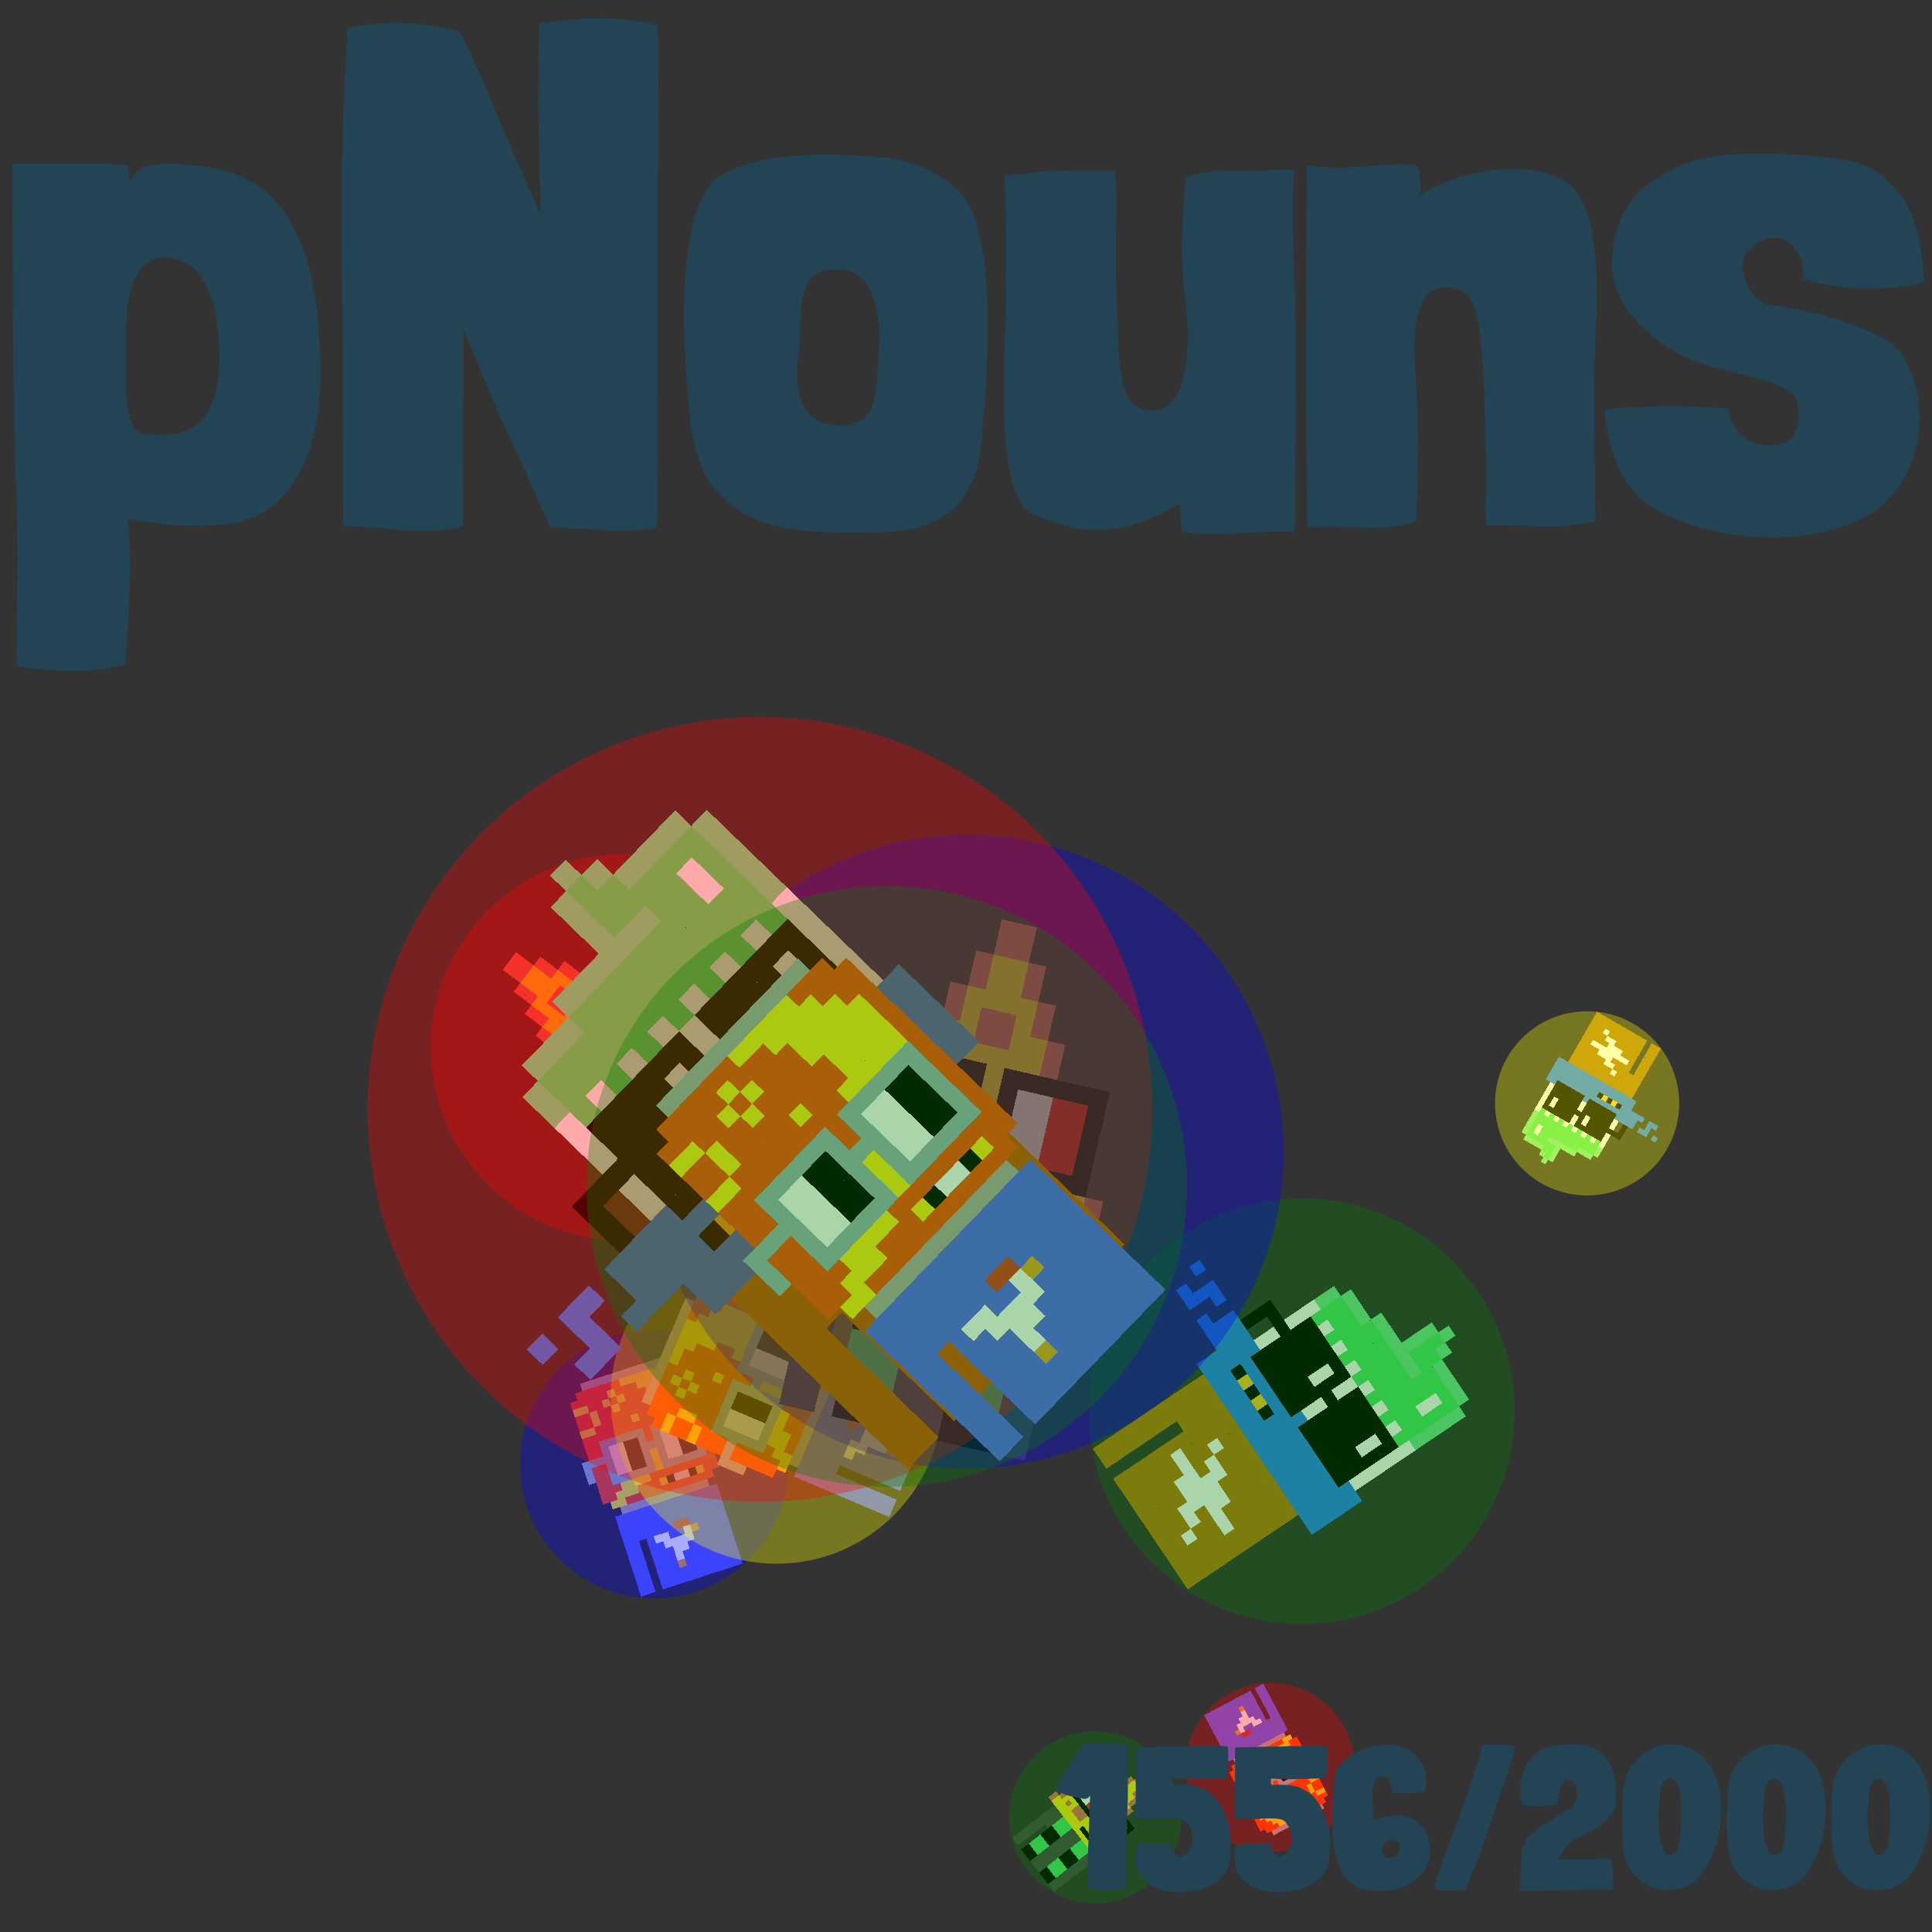 <svg viewBox="0 0 1024 1024"  xmlns="http://www.w3.org/2000/svg">
<rect x="0" y="0" width="1024" height="1024" fill="#333333" stroke="none"/>
<defs>
<g id="nouns1556" transform="scale(3.2)" shape-rendering="crispEdges">
<rect width="140" height="10" x="90" y="210" fill="#5a65fa" /><rect width="140" height="10" x="90" y="220" fill="#5a65fa" /><rect width="140" height="10" x="90" y="230" fill="#5a65fa" /><rect width="140" height="10" x="90" y="240" fill="#5a65fa" /><rect width="20" height="10" x="90" y="250" fill="#5a65fa" /><rect width="110" height="10" x="120" y="250" fill="#5a65fa" /><rect width="20" height="10" x="90" y="260" fill="#5a65fa" /><rect width="110" height="10" x="120" y="260" fill="#5a65fa" /><rect width="20" height="10" x="90" y="270" fill="#5a65fa" /><rect width="110" height="10" x="120" y="270" fill="#5a65fa" /><rect width="20" height="10" x="90" y="280" fill="#5a65fa" /><rect width="110" height="10" x="120" y="280" fill="#5a65fa" /><rect width="20" height="10" x="90" y="290" fill="#5a65fa" /><rect width="110" height="10" x="120" y="290" fill="#5a65fa" /><rect width="20" height="10" x="90" y="300" fill="#5a65fa" /><rect width="110" height="10" x="120" y="300" fill="#5a65fa" /><rect width="20" height="10" x="90" y="310" fill="#5a65fa" /><rect width="110" height="10" x="120" y="310" fill="#5a65fa" /><rect width="20" height="10" x="160" y="240" fill="#d9391f" /><rect width="20" height="10" x="130" y="250" fill="#ffffff" /><rect width="10" height="10" x="170" y="250" fill="#ffffff" /><rect width="10" height="10" x="180" y="250" fill="#e7a32c" /><rect width="40" height="10" x="140" y="260" fill="#ffffff" /><rect width="20" height="10" x="150" y="270" fill="#ffffff" /><rect width="10" height="10" x="150" y="280" fill="#ffffff" /><rect width="10" height="10" x="150" y="290" fill="#e7a32c" /><rect width="120" height="10" x="100" y="30" fill="#b2a8a5" /><rect width="60" height="10" x="90" y="40" fill="#fe500c" /><rect width="50" height="10" x="150" y="40" fill="#ffef16" /><rect width="30" height="10" x="200" y="40" fill="#fe500c" /><rect width="50" height="10" x="80" y="50" fill="#fe500c" /><rect width="10" height="10" x="130" y="50" fill="#ffef16" /><rect width="30" height="10" x="140" y="50" fill="#fe500c" /><rect width="40" height="10" x="170" y="50" fill="#ffef16" /><rect width="30" height="10" x="210" y="50" fill="#fe500c" /><rect width="20" height="10" x="80" y="60" fill="#ffef16" /><rect width="20" height="10" x="100" y="60" fill="#fe500c" /><rect width="10" height="10" x="120" y="60" fill="#ffef16" /><rect width="10" height="10" x="130" y="60" fill="#fe500c" /><rect width="10" height="10" x="140" y="60" fill="#ffef16" /><rect width="30" height="10" x="150" y="60" fill="#fe500c" /><rect width="40" height="10" x="180" y="60" fill="#ffef16" /><rect width="20" height="10" x="220" y="60" fill="#fe500c" /><rect width="20" height="10" x="80" y="70" fill="#fe500c" /><rect width="10" height="10" x="100" y="70" fill="#ffef16" /><rect width="20" height="10" x="110" y="70" fill="#fe500c" /><rect width="10" height="10" x="130" y="70" fill="#ffef16" /><rect width="40" height="10" x="140" y="70" fill="#fe500c" /><rect width="50" height="10" x="180" y="70" fill="#ffef16" /><rect width="10" height="10" x="230" y="70" fill="#fe500c" /><rect width="20" height="10" x="80" y="80" fill="#fe500c" /><rect width="10" height="10" x="100" y="80" fill="#ffef16" /><rect width="80" height="10" x="110" y="80" fill="#fe500c" /><rect width="40" height="10" x="190" y="80" fill="#ffef16" /><rect width="10" height="10" x="230" y="80" fill="#fe500c" /><rect width="20" height="10" x="80" y="90" fill="#ffef16" /><rect width="50" height="10" x="100" y="90" fill="#fe500c" /><rect width="10" height="10" x="150" y="90" fill="#ffef16" /><rect width="30" height="10" x="160" y="90" fill="#fe500c" /><rect width="40" height="10" x="190" y="90" fill="#ffef16" /><rect width="10" height="10" x="230" y="90" fill="#fe500c" /><rect width="100" height="10" x="80" y="100" fill="#fe500c" /><rect width="50" height="10" x="180" y="100" fill="#ffef16" /><rect width="10" height="10" x="230" y="100" fill="#fe500c" /><rect width="100" height="10" x="80" y="110" fill="#fe500c" /><rect width="40" height="10" x="180" y="110" fill="#ffef16" /><rect width="20" height="10" x="220" y="110" fill="#fe500c" /><rect width="90" height="10" x="80" y="120" fill="#fe500c" /><rect width="50" height="10" x="170" y="120" fill="#ffef16" /><rect width="20" height="10" x="220" y="120" fill="#fe500c" /><rect width="90" height="10" x="80" y="130" fill="#fe500c" /><rect width="40" height="10" x="170" y="130" fill="#ffef16" /><rect width="30" height="10" x="210" y="130" fill="#fe500c" /><rect width="80" height="10" x="80" y="140" fill="#fe500c" /><rect width="40" height="10" x="160" y="140" fill="#ffef16" /><rect width="40" height="10" x="200" y="140" fill="#fe500c" /><rect width="70" height="10" x="80" y="150" fill="#fe500c" /><rect width="40" height="10" x="150" y="150" fill="#ffef16" /><rect width="50" height="10" x="190" y="150" fill="#fe500c" /><rect width="50" height="10" x="80" y="160" fill="#fe500c" /><rect width="50" height="10" x="130" y="160" fill="#ffef16" /><rect width="60" height="10" x="180" y="160" fill="#fe500c" /><rect width="30" height="10" x="80" y="170" fill="#fe500c" /><rect width="40" height="10" x="110" y="170" fill="#ffef16" /><rect width="90" height="10" x="150" y="170" fill="#fe500c" /><rect width="20" height="10" x="80" y="180" fill="#fe500c" /><rect width="30" height="10" x="100" y="180" fill="#ffef16" /><rect width="30" height="10" x="130" y="180" fill="#fe500c" /><rect width="10" height="10" x="160" y="180" fill="#ffef16" /><rect width="10" height="10" x="170" y="180" fill="#000000" /><rect width="20" height="10" x="180" y="180" fill="#ffffff" /><rect width="10" height="10" x="200" y="180" fill="#000000" /><rect width="10" height="10" x="210" y="180" fill="#ffef16" /><rect width="20" height="10" x="220" y="180" fill="#fe500c" /><rect width="20" height="10" x="90" y="190" fill="#ffef16" /><rect width="120" height="10" x="110" y="190" fill="#fe500c" /><rect width="120" height="10" x="100" y="200" fill="#b2a8a5" /><rect width="60" height="10" x="100" y="110" fill="#9cb4b8" /><rect width="60" height="10" x="170" y="110" fill="#9cb4b8" /><rect width="10" height="10" x="100" y="120" fill="#9cb4b8" /><rect width="20" height="10" x="110" y="120" fill="#ffffff" /><rect width="20" height="10" x="130" y="120" fill="#000000" /><rect width="10" height="10" x="150" y="120" fill="#9cb4b8" /><rect width="10" height="10" x="170" y="120" fill="#9cb4b8" /><rect width="20" height="10" x="180" y="120" fill="#ffffff" /><rect width="20" height="10" x="200" y="120" fill="#000000" /><rect width="10" height="10" x="220" y="120" fill="#9cb4b8" /><rect width="40" height="10" x="70" y="130" fill="#9cb4b8" /><rect width="20" height="10" x="110" y="130" fill="#ffffff" /><rect width="20" height="10" x="130" y="130" fill="#000000" /><rect width="30" height="10" x="150" y="130" fill="#9cb4b8" /><rect width="20" height="10" x="180" y="130" fill="#ffffff" /><rect width="20" height="10" x="200" y="130" fill="#000000" /><rect width="10" height="10" x="220" y="130" fill="#9cb4b8" /><rect width="10" height="10" x="70" y="140" fill="#9cb4b8" /><rect width="10" height="10" x="100" y="140" fill="#9cb4b8" /><rect width="20" height="10" x="110" y="140" fill="#ffffff" /><rect width="20" height="10" x="130" y="140" fill="#000000" /><rect width="10" height="10" x="150" y="140" fill="#9cb4b8" /><rect width="10" height="10" x="170" y="140" fill="#9cb4b8" /><rect width="20" height="10" x="180" y="140" fill="#ffffff" /><rect width="20" height="10" x="200" y="140" fill="#000000" /><rect width="10" height="10" x="220" y="140" fill="#9cb4b8" /><rect width="10" height="10" x="70" y="150" fill="#9cb4b8" /><rect width="10" height="10" x="100" y="150" fill="#9cb4b8" /><rect width="20" height="10" x="110" y="150" fill="#ffffff" /><rect width="20" height="10" x="130" y="150" fill="#000000" /><rect width="10" height="10" x="150" y="150" fill="#9cb4b8" /><rect width="10" height="10" x="170" y="150" fill="#9cb4b8" /><rect width="20" height="10" x="180" y="150" fill="#ffffff" /><rect width="20" height="10" x="200" y="150" fill="#000000" /><rect width="10" height="10" x="220" y="150" fill="#9cb4b8" /><rect width="60" height="10" x="100" y="160" fill="#9cb4b8" /><rect width="60" height="10" x="170" y="160" fill="#9cb4b8" />
</g>
<g id="nouns1557" transform="scale(3.2)" shape-rendering="crispEdges">
<rect width="140" height="10" x="90" y="210" fill="#4b4949" /><rect width="140" height="10" x="90" y="220" fill="#4b4949" /><rect width="140" height="10" x="90" y="230" fill="#4b4949" /><rect width="140" height="10" x="90" y="240" fill="#4b4949" /><rect width="20" height="10" x="90" y="250" fill="#4b4949" /><rect width="110" height="10" x="120" y="250" fill="#4b4949" /><rect width="20" height="10" x="90" y="260" fill="#4b4949" /><rect width="110" height="10" x="120" y="260" fill="#4b4949" /><rect width="20" height="10" x="90" y="270" fill="#4b4949" /><rect width="110" height="10" x="120" y="270" fill="#4b4949" /><rect width="20" height="10" x="90" y="280" fill="#4b4949" /><rect width="110" height="10" x="120" y="280" fill="#4b4949" /><rect width="20" height="10" x="90" y="290" fill="#4b4949" /><rect width="110" height="10" x="120" y="290" fill="#4b4949" /><rect width="20" height="10" x="90" y="300" fill="#4b4949" /><rect width="110" height="10" x="120" y="300" fill="#4b4949" /><rect width="20" height="10" x="90" y="310" fill="#4b4949" /><rect width="110" height="10" x="120" y="310" fill="#4b4949" /><rect width="30" height="10" x="120" y="210" fill="#4bea69" /><rect width="30" height="10" x="180" y="210" fill="#4bea69" /><rect width="30" height="10" x="120" y="220" fill="#4bea69" /><rect width="30" height="10" x="180" y="220" fill="#4bea69" /><rect width="30" height="10" x="120" y="230" fill="#4bea69" /><rect width="30" height="10" x="180" y="230" fill="#4bea69" /><rect width="30" height="10" x="120" y="240" fill="#000000" /><rect width="30" height="10" x="180" y="240" fill="#000000" /><rect width="30" height="10" x="120" y="250" fill="#000000" /><rect width="30" height="10" x="180" y="250" fill="#000000" /><rect width="30" height="10" x="120" y="260" fill="#000000" /><rect width="30" height="10" x="180" y="260" fill="#000000" /><rect width="30" height="10" x="120" y="270" fill="#4bea69" /><rect width="30" height="10" x="180" y="270" fill="#4bea69" /><rect width="30" height="10" x="120" y="280" fill="#4bea69" /><rect width="30" height="10" x="180" y="280" fill="#4bea69" /><rect width="30" height="10" x="120" y="290" fill="#4bea69" /><rect width="30" height="10" x="180" y="290" fill="#4bea69" /><rect width="30" height="10" x="120" y="300" fill="#000000" /><rect width="30" height="10" x="180" y="300" fill="#000000" /><rect width="30" height="10" x="120" y="310" fill="#000000" /><rect width="30" height="10" x="180" y="310" fill="#000000" /><rect width="20" height="10" x="150" y="30" fill="#e8705b" /><rect width="20" height="10" x="150" y="40" fill="#e8705b" /><rect width="10" height="10" x="140" y="50" fill="#e8705b" /><rect width="20" height="10" x="150" y="50" fill="#ffef16" /><rect width="10" height="10" x="170" y="50" fill="#e8705b" /><rect width="10" height="10" x="140" y="60" fill="#e8705b" /><rect width="20" height="10" x="150" y="60" fill="#ffef16" /><rect width="10" height="10" x="170" y="60" fill="#e8705b" /><rect width="10" height="10" x="130" y="70" fill="#e8705b" /><rect width="40" height="10" x="140" y="70" fill="#ffef16" /><rect width="10" height="10" x="180" y="70" fill="#e8705b" /><rect width="10" height="10" x="130" y="80" fill="#e8705b" /><rect width="10" height="10" x="140" y="80" fill="#ffef16" /><rect width="20" height="10" x="150" y="80" fill="#e8705b" /><rect width="10" height="10" x="170" y="80" fill="#ffef16" /><rect width="10" height="10" x="180" y="80" fill="#e8705b" /><rect width="10" height="10" x="120" y="90" fill="#e8705b" /><rect width="20" height="10" x="130" y="90" fill="#ffef16" /><rect width="20" height="10" x="150" y="90" fill="#e8705b" /><rect width="20" height="10" x="170" y="90" fill="#ffef16" /><rect width="10" height="10" x="190" y="90" fill="#e8705b" /><rect width="10" height="10" x="120" y="100" fill="#e8705b" /><rect width="60" height="10" x="130" y="100" fill="#ffef16" /><rect width="10" height="10" x="190" y="100" fill="#e8705b" /><rect width="10" height="10" x="110" y="110" fill="#e8705b" /><rect width="80" height="10" x="120" y="110" fill="#ffef16" /><rect width="10" height="10" x="200" y="110" fill="#e8705b" /><rect width="10" height="10" x="110" y="120" fill="#e8705b" /><rect width="80" height="10" x="120" y="120" fill="#ffef16" /><rect width="10" height="10" x="200" y="120" fill="#e8705b" /><rect width="10" height="10" x="100" y="130" fill="#e8705b" /><rect width="100" height="10" x="110" y="130" fill="#ffef16" /><rect width="10" height="10" x="210" y="130" fill="#e8705b" /><rect width="10" height="10" x="100" y="140" fill="#e8705b" /><rect width="100" height="10" x="110" y="140" fill="#ffef16" /><rect width="10" height="10" x="210" y="140" fill="#e8705b" /><rect width="10" height="10" x="90" y="150" fill="#e8705b" /><rect width="120" height="10" x="100" y="150" fill="#ffef16" /><rect width="10" height="10" x="220" y="150" fill="#e8705b" /><rect width="10" height="10" x="90" y="160" fill="#e8705b" /><rect width="120" height="10" x="100" y="160" fill="#ffef16" /><rect width="10" height="10" x="220" y="160" fill="#e8705b" /><rect width="10" height="10" x="80" y="170" fill="#e8705b" /><rect width="30" height="10" x="90" y="170" fill="#ffef16" /><rect width="30" height="10" x="120" y="170" fill="#e8705b" /><rect width="80" height="10" x="150" y="170" fill="#ffef16" /><rect width="10" height="10" x="230" y="170" fill="#e8705b" /><rect width="10" height="10" x="80" y="180" fill="#e8705b" /><rect width="10" height="10" x="90" y="180" fill="#ffef16" /><rect width="10" height="10" x="100" y="180" fill="#e8705b" /><rect width="10" height="10" x="110" y="180" fill="#ffef16" /><rect width="30" height="10" x="120" y="180" fill="#e8705b" /><rect width="50" height="10" x="150" y="180" fill="#ffef16" /><rect width="20" height="10" x="200" y="180" fill="#e8705b" /><rect width="10" height="10" x="220" y="180" fill="#ffef16" /><rect width="10" height="10" x="230" y="180" fill="#e8705b" /><rect width="10" height="10" x="70" y="190" fill="#e8705b" /><rect width="80" height="10" x="80" y="190" fill="#ffef16" /><rect width="30" height="10" x="160" y="190" fill="#000000" /><rect width="50" height="10" x="190" y="190" fill="#ffef16" /><rect width="10" height="10" x="240" y="190" fill="#e8705b" /><rect width="10" height="10" x="70" y="200" fill="#e8705b" /><rect width="160" height="10" x="80" y="200" fill="#ffef16" /><rect width="10" height="10" x="240" y="200" fill="#e8705b" /><rect width="60" height="10" x="100" y="110" fill="#000000" /><rect width="60" height="10" x="170" y="110" fill="#000000" /><rect width="10" height="10" x="100" y="120" fill="#000000" /><rect width="20" height="10" x="110" y="120" fill="#ffffff" /><rect width="20" height="10" x="130" y="120" fill="#ff0e0e" /><rect width="10" height="10" x="150" y="120" fill="#000000" /><rect width="10" height="10" x="170" y="120" fill="#000000" /><rect width="20" height="10" x="180" y="120" fill="#ffffff" /><rect width="20" height="10" x="200" y="120" fill="#ff0e0e" /><rect width="10" height="10" x="220" y="120" fill="#000000" /><rect width="40" height="10" x="70" y="130" fill="#000000" /><rect width="20" height="10" x="110" y="130" fill="#ffffff" /><rect width="20" height="10" x="130" y="130" fill="#ff0e0e" /><rect width="30" height="10" x="150" y="130" fill="#000000" /><rect width="20" height="10" x="180" y="130" fill="#ffffff" /><rect width="20" height="10" x="200" y="130" fill="#ff0e0e" /><rect width="10" height="10" x="220" y="130" fill="#000000" /><rect width="10" height="10" x="70" y="140" fill="#000000" /><rect width="10" height="10" x="100" y="140" fill="#000000" /><rect width="20" height="10" x="110" y="140" fill="#ffffff" /><rect width="20" height="10" x="130" y="140" fill="#ff0e0e" /><rect width="10" height="10" x="150" y="140" fill="#000000" /><rect width="10" height="10" x="170" y="140" fill="#000000" /><rect width="20" height="10" x="180" y="140" fill="#ffffff" /><rect width="20" height="10" x="200" y="140" fill="#ff0e0e" /><rect width="10" height="10" x="220" y="140" fill="#000000" /><rect width="10" height="10" x="70" y="150" fill="#000000" /><rect width="10" height="10" x="100" y="150" fill="#000000" /><rect width="20" height="10" x="110" y="150" fill="#ffffff" /><rect width="20" height="10" x="130" y="150" fill="#ff0e0e" /><rect width="10" height="10" x="150" y="150" fill="#000000" /><rect width="10" height="10" x="170" y="150" fill="#000000" /><rect width="20" height="10" x="180" y="150" fill="#ffffff" /><rect width="20" height="10" x="200" y="150" fill="#ff0e0e" /><rect width="10" height="10" x="220" y="150" fill="#000000" /><rect width="60" height="10" x="100" y="160" fill="#000000" /><rect width="60" height="10" x="170" y="160" fill="#000000" />
</g>
<g id="nouns1558" transform="scale(3.2)" shape-rendering="crispEdges">
<rect width="140" height="10" x="90" y="210" fill="#b87b11" /><rect width="140" height="10" x="90" y="220" fill="#b87b11" /><rect width="140" height="10" x="90" y="230" fill="#b87b11" /><rect width="140" height="10" x="90" y="240" fill="#b87b11" /><rect width="20" height="10" x="90" y="250" fill="#b87b11" /><rect width="110" height="10" x="120" y="250" fill="#b87b11" /><rect width="20" height="10" x="90" y="260" fill="#b87b11" /><rect width="110" height="10" x="120" y="260" fill="#b87b11" /><rect width="20" height="10" x="90" y="270" fill="#b87b11" /><rect width="110" height="10" x="120" y="270" fill="#b87b11" /><rect width="20" height="10" x="90" y="280" fill="#b87b11" /><rect width="110" height="10" x="120" y="280" fill="#b87b11" /><rect width="20" height="10" x="90" y="290" fill="#b87b11" /><rect width="110" height="10" x="120" y="290" fill="#b87b11" /><rect width="20" height="10" x="90" y="300" fill="#b87b11" /><rect width="110" height="10" x="120" y="300" fill="#b87b11" /><rect width="20" height="10" x="90" y="310" fill="#b87b11" /><rect width="110" height="10" x="120" y="310" fill="#b87b11" /><rect width="10" height="10" x="140" y="230" fill="#ffffff" /><rect width="20" height="10" x="150" y="240" fill="#ffffff" /><rect width="30" height="10" x="160" y="250" fill="#ffffff" /><rect width="80" height="10" x="130" y="260" fill="#ffffff" /><rect width="30" height="10" x="150" y="270" fill="#ffffff" /><rect width="20" height="10" x="170" y="280" fill="#ffffff" /><rect width="10" height="10" x="190" y="290" fill="#ffffff" /><rect width="10" height="10" x="170" y="20" fill="#70e890" /><rect width="10" height="10" x="160" y="30" fill="#70e890" /><rect width="10" height="10" x="170" y="30" fill="#4bea69" /><rect width="10" height="10" x="180" y="30" fill="#70e890" /><rect width="10" height="10" x="160" y="40" fill="#70e890" /><rect width="20" height="10" x="170" y="40" fill="#4bea69" /><rect width="40" height="10" x="190" y="40" fill="#70e890" /><rect width="10" height="10" x="160" y="50" fill="#70e890" /><rect width="60" height="10" x="170" y="50" fill="#4bea69" /><rect width="10" height="10" x="230" y="50" fill="#70e890" /><rect width="60" height="10" x="130" y="60" fill="#70e890" /><rect width="20" height="10" x="190" y="60" fill="#4bea69" /><rect width="10" height="10" x="210" y="60" fill="#ffffff" /><rect width="10" height="10" x="220" y="60" fill="#4bea69" /><rect width="10" height="10" x="230" y="60" fill="#70e890" /><rect width="30" height="10" x="100" y="70" fill="#70e890" /><rect width="80" height="10" x="130" y="70" fill="#4bea69" /><rect width="10" height="10" x="210" y="70" fill="#ffffff" /><rect width="10" height="10" x="220" y="70" fill="#4bea69" /><rect width="10" height="10" x="230" y="70" fill="#70e890" /><rect width="10" height="10" x="90" y="80" fill="#70e890" /><rect width="130" height="10" x="100" y="80" fill="#4bea69" /><rect width="10" height="10" x="230" y="80" fill="#70e890" /><rect width="10" height="10" x="90" y="90" fill="#70e890" /><rect width="130" height="10" x="100" y="90" fill="#4bea69" /><rect width="10" height="10" x="230" y="90" fill="#70e890" /><rect width="10" height="10" x="90" y="100" fill="#ffffff" /><rect width="10" height="10" x="100" y="100" fill="#4bea69" /><rect width="10" height="10" x="110" y="100" fill="#ffffff" /><rect width="10" height="10" x="120" y="100" fill="#4bea69" /><rect width="10" height="10" x="130" y="100" fill="#ffffff" /><rect width="10" height="10" x="140" y="100" fill="#4bea69" /><rect width="10" height="10" x="150" y="100" fill="#ffffff" /><rect width="10" height="10" x="160" y="100" fill="#4bea69" /><rect width="10" height="10" x="170" y="100" fill="#ffffff" /><rect width="10" height="10" x="180" y="100" fill="#4bea69" /><rect width="10" height="10" x="190" y="100" fill="#ffffff" /><rect width="10" height="10" x="200" y="100" fill="#4bea69" /><rect width="10" height="10" x="210" y="100" fill="#ffffff" /><rect width="10" height="10" x="220" y="100" fill="#4bea69" /><rect width="10" height="10" x="230" y="100" fill="#ffffff" /><rect width="150" height="10" x="90" y="110" fill="#ffffff" /><rect width="150" height="10" x="90" y="120" fill="#ffffff" /><rect width="150" height="10" x="90" y="130" fill="#ffffff" /><rect width="150" height="10" x="90" y="140" fill="#ffffff" /><rect width="150" height="10" x="90" y="150" fill="#ffffff" /><rect width="10" height="10" x="10" y="160" fill="#2b83f6" /><rect width="20" height="10" x="30" y="160" fill="#2b83f6" /><rect width="190" height="10" x="60" y="160" fill="#2b83f6" /><rect width="10" height="10" x="30" y="170" fill="#2b83f6" /><rect width="190" height="10" x="60" y="170" fill="#2b83f6" /><rect width="20" height="10" x="20" y="180" fill="#2b83f6" /><rect width="50" height="10" x="50" y="180" fill="#2b83f6" /><rect width="10" height="10" x="100" y="180" fill="#000000" /><rect width="10" height="10" x="110" y="180" fill="#ffc925" /><rect width="10" height="10" x="120" y="180" fill="#000000" /><rect width="10" height="10" x="130" y="180" fill="#ffc925" /><rect width="10" height="10" x="140" y="180" fill="#000000" /><rect width="100" height="10" x="150" y="180" fill="#2b83f6" /><rect width="170" height="10" x="80" y="190" fill="#2b83f6" /><rect width="170" height="10" x="80" y="200" fill="#2b83f6" /><rect width="60" height="10" x="100" y="110" fill="#000000" /><rect width="60" height="10" x="170" y="110" fill="#000000" /><rect width="40" height="10" x="100" y="120" fill="#000000" /><rect width="10" height="10" x="140" y="120" fill="#ffffff" /><rect width="10" height="10" x="150" y="120" fill="#000000" /><rect width="40" height="10" x="170" y="120" fill="#000000" /><rect width="10" height="10" x="210" y="120" fill="#ffffff" /><rect width="10" height="10" x="220" y="120" fill="#000000" /><rect width="70" height="10" x="70" y="130" fill="#000000" /><rect width="10" height="10" x="140" y="130" fill="#ffffff" /><rect width="60" height="10" x="150" y="130" fill="#000000" /><rect width="10" height="10" x="210" y="130" fill="#ffffff" /><rect width="10" height="10" x="220" y="130" fill="#000000" /><rect width="10" height="10" x="70" y="140" fill="#000000" /><rect width="60" height="10" x="100" y="140" fill="#000000" /><rect width="60" height="10" x="170" y="140" fill="#000000" /><rect width="10" height="10" x="70" y="150" fill="#000000" /><rect width="60" height="10" x="100" y="150" fill="#000000" /><rect width="60" height="10" x="170" y="150" fill="#000000" /><rect width="60" height="10" x="100" y="160" fill="#000000" /><rect width="60" height="10" x="170" y="160" fill="#000000" />
</g>
<g x_x="x" id="circles1556"><g x_x="x" transform="translate(102,204) scale(0.8)"><g x_x="x"><use href="#nouns1556" transform="translate(663 865) scale(0.099) rotate(152,512,512)"/>
<circle cx="714" cy="916" r="56" fill="red" opacity="0.333"/>
</g>
<g x_x="x"><use href="#nouns1557" transform="translate(546 897) scale(0.101) rotate(52,512,512)"/>
<circle cx="598" cy="949" r="57" fill="green" opacity="0.333"/>
</g>
<g x_x="x"><use href="#nouns1558" transform="translate(868 420) scale(0.109) rotate(210,512,512)"/>
<circle cx="924" cy="476" r="61" fill="yellow" opacity="0.333"/>
</g>
<g x_x="x"><use href="#nouns1556" transform="translate(225 634) scale(0.158) rotate(342,512,512)"/>
<circle cx="306" cy="715" r="89" fill="blue" opacity="0.333"/>
</g>
<g x_x="x"><use href="#nouns1557" transform="translate(169 322) scale(0.228) rotate(307,512,512)"/>
<circle cx="286" cy="439" r="128" fill="red" opacity="0.333"/>
</g>
<g x_x="x"><use href="#nouns1558" transform="translate(606 551) scale(0.251) rotate(416,512,512)"/>
<circle cx="735" cy="680" r="141" fill="green" opacity="0.333"/>
</g>
<g x_x="x"><use href="#nouns1556" transform="translate(287 571) scale(0.195) rotate(293,512,512)"/>
<circle cx="387" cy="671" r="110" fill="yellow" opacity="0.333"/>
</g>
<g x_x="x"><use href="#nouns1557" transform="translate(322 317) scale(0.373) rotate(373,512,512)"/>
<circle cx="513" cy="508" r="210" fill="blue" opacity="0.333"/>
</g>
<g x_x="x"><use href="#nouns1558" transform="translate(139 243) scale(0.462) rotate(314,512,512)"/>
<circle cx="376" cy="480" r="260" fill="red" opacity="0.333"/>
</g>
<g x_x="x"><use href="#nouns1556" transform="translate(279 350) scale(0.353) rotate(314,512,512)"/>
<circle cx="460" cy="531" r="199" fill="green" opacity="0.333"/>
</g>
</g>
<g x_x="x" fill="#224455" transform="scale(0.348)"><path d="M485 491 c-17 -165 -78 -226 -180 -238 -101 -12 -94 11 -108 22 l-2 -24 s-60 -2 -82 -2 -81 1 -94 0 c0 0 0 395 5 482 5 86 1 257 1 284 0 0 59 8 94 7 s63 -8 72 -11 c0 0 14 -165 3 -221 0 0 137 29 202 -7 s106 -127 88 -291 Zm-261 171 c-40 -4 -31 -78 -32 -134 -4 -135 42 -138 66 -135 24 3 74 17 76 146 2 130 -69 126 -109 122 Z"/>
<path d="M31 43 s-9 170 -9 243 3 503 3 515 c0 0 65 3 83 6 s78 4 99 -7 c0 0 1 -286 1 -299 0 0 58 142 65 154 s67 148 67 148 c0 0 69 3 85 5 s70 1 78 -7 c0 0 1 -404 1 -434 s1 -316 0 -328 c0 0 -37 -11 -88 -11 s-93 8 -93 8 c0 0 -2 109 -1 145 s3 145 3 145 c0 0 -52 -116 -64 -147 s-53 -123 -58 -129 S110 24 31 43 Z" transform="translate(498 0)"/>
<path d="M434 288 c-59 -48 -100 -49 -175 -52 -75 -3 -153 6 -193 37 -40 31 -53 147 -47 257 6 110 8 179 56 226 48 47 111 56 204 55 60 -1 176 9 191 -132 15 -141 22 -343 -37 -391 Zm-120 255 c-5 52 4 111 -70 104 -74 -7 -50 -110 -50 -131 0 -88 15 -110 66 -105 51 5 59 79 54 132 Z" transform="translate(1024 0)"/>
<path d="M8 268 s5 143 1 233 -11 264 46 284 112 45 220 -18 c0 0 2 39 3 41 s19 9 92 4 80 -1 80 -1 c0 0 4 -306 0 -368 s-2 -185 -2 -185 c0 0 -58 3 -76 2 s-64 0 -88 10 c0 0 -11 105 -3 164 s17 185 -44 191 -54 -77 -58 -171 3 -149 -3 -193 c0 0 -69 -1 -86 -1 s-82 8 -82 8 Z" transform="translate(1522 0)"/>
<path d="M7 251 s-2 467 1 552 c0 0 65 -1 93 1 s63 -6 73 -10 c0 0 6 -136 -1 -222 s6 -135 47 -134 53 24 58 174 -1 165 3 188 c0 0 78 1 97 2 s58 -6 69 -7 c0 0 -4 -217 0 -283 s8 -202 -45 -235 -151 -23 -221 19 c0 0 1 -32 -5 -41 s-64 -3 -88 -1 -63 2 -82 -3 Z" transform="translate(1983 0)"/>
<path d="M5 624 s3 106 73 149 c70 44 225 71 329 11 105 -61 93 -231 24 -268 -69 -37 -142 -46 -175 -52 -33 -7 -52 -61 -34 -80 18 -20 39 -28 58 -18 19 11 30 32 27 59 0 0 55 18 117 14 62 -3 67 -10 67 -10 0 0 -1 -91 -36 -132 -35 -41 -47 -56 -173 -62 -126 -6 -163 13 -211 46 -48 34 -55 94 -55 120 -1 76 83 133 125 149 s121 26 150 49 c10 8 12 39 7 51 -6 13 -3 17 -21 25 -15 7 -75 9 -83 -53 0 0 -83 -5 -105 -3 -22 1 -71 1 -84 6 Z" transform="translate(2439 0)"/>
</g>
<g x_x="x" fill="#224455" transform="translate(559 922) scale(0.1)"><path d="M188 295 s-9 244 -11 295 -2 198 -2 198 c0 0 78 13 124 12 s78 -5 79 -22 5 -374 8 -415 4 -323 -2 -337 c0 0 -95 -6 -130 -5 s-99 2 -103 1 c0 0 -67 100 -84 128 S9 251 10 269 c0 0 27 20 75 31 s70 15 75 15 24 -7 28 -19 Z"/>
<path d="M15 420 s21 6 97 2 145 -10 168 12 55 87 24 144 -68 42 -78 33 -21 -44 -20 -59 l-183 4 s-33 127 32 184 139 84 274 61 179 -115 184 -154 21 -159 -28 -262 -94 -113 -120 -127 -65 -17 -90 -18 -47 0 -51 0 -17 3 -18 -10 1 -24 1 -24 c0 0 50 5 120 4 s166 -4 174 -8 c0 0 2 -87 4 -98 s2 -61 -2 -66 -75 -4 -103 -4 -177 3 -213 4 -161 4 -171 4 c0 0 0 192 0 208 s0 172 0 172 Z" transform="translate(414 0)"/>
<path d="M15 420 s21 6 97 2 145 -10 168 12 55 87 24 144 -68 42 -78 33 -21 -44 -20 -59 l-183 4 s-33 127 32 184 139 84 274 61 179 -115 184 -154 21 -159 -28 -262 -94 -113 -120 -127 -65 -17 -90 -18 -47 0 -51 0 -17 3 -18 -10 1 -24 1 -24 c0 0 50 5 120 4 s166 -4 174 -8 c0 0 2 -87 4 -98 s2 -61 -2 -66 -75 -4 -103 -4 -177 3 -213 4 -161 4 -171 4 c0 0 0 192 0 208 s0 172 0 172 Z" transform="translate(940 0)"/>
<path d="M510 513 c-17 -58 -69 -97 -131 -108 -62 -12 -156 21 -156 21 2 -12 -6 -109 -6 -121 0 -12 1 -61 21 -87 20 -26 44 -32 64 -9 20 23 19 76 19 76 0 0 51 -1 89 -1 s86 -8 86 -8 c0 0 35 -96 -40 -181 C382 9 268 15 161 55 54 96 27 164 22 176 c-5 12 -8 57 -8 62 0 5 -4 64 -5 77 s-4 115 -3 148 8 158 49 236 114 112 224 103 c110 -9 170 -50 211 -102 s38 -130 21 -188 Zm-166 103 c-26 21 -57 8 -57 8 -9 -7 -16 -20 -19 -37 -3 -17 16 -46 53 -54 37 -8 39 21 39 26 0 5 10 36 -16 57 Z" transform="translate(1466 0)"/>
<path d="M110 800 s52 2 76 -6 c0 0 5 -3 12 -26 s57 -142 72 -185 78 -229 91 -265 40 -113 48 -137 38 -122 38 -126 -4 -7 -6 -7 c0 0 3 -6 9 -7 0 0 -15 -15 -74 -13 s-86 -1 -97 -5 c0 0 -28 102 -41 136 s-28 83 -28 85 -9 34 -14 44 -65 177 -71 192 -38 108 -43 119 -42 112 -35 102 c0 0 -25 63 -24 73 s-3 26 12 26 74 -1 74 -1 Z" transform="translate(1992 0)"/>
<path d="M211 343 s10 -90 24 -109 57 -42 75 13 -2 102 -52 129 -76 51 -129 83 -74 59 -78 65 -24 36 -29 79 -10 187 -11 195 c0 0 15 4 30 5 s189 -5 212 -5 238 -3 246 -3 8 -6 8 -9 -3 -73 -1 -85 -3 -52 -10 -68 c0 0 -252 6 -279 2 0 0 35 -75 72 -97 s153 -76 185 -112 49 -59 49 -129 -4 -170 -92 -236 -270 -32 -320 2 S-10 187 21 344 c0 0 57 21 190 -1 Z" transform="translate(2453 0)"/>
<path d="M465 116 C394 31 297 11 210 33 c0 0 -158 46 -182 197 -12 25 -11 75 -13 176 -1 101 -2 235 57 302 59 68 139 115 268 76 s192 -254 197 -361 c5 -107 -2 -223 -73 -307 Zm-139 340 c-4 131 -26 153 -57 154 -32 1 -29 -11 -46 -55 -17 -43 -17 -154 -17 -154 11 -142 11 -194 64 -192 s61 115 57 247 Z" transform="translate(2993 0)"/>
<path d="M465 116 C394 31 297 11 210 33 c0 0 -158 46 -182 197 -12 25 -11 75 -13 176 -1 101 -2 235 57 302 59 68 139 115 268 76 s192 -254 197 -361 c5 -107 -2 -223 -73 -307 Zm-139 340 c-4 131 -26 153 -57 154 -32 1 -29 -11 -46 -55 -17 -43 -17 -154 -17 -154 11 -142 11 -194 64 -192 s61 115 57 247 Z" transform="translate(3547 0)"/>
<path d="M465 116 C394 31 297 11 210 33 c0 0 -158 46 -182 197 -12 25 -11 75 -13 176 -1 101 -2 235 57 302 59 68 139 115 268 76 s192 -254 197 -361 c5 -107 -2 -223 -73 -307 Zm-139 340 c-4 131 -26 153 -57 154 -32 1 -29 -11 -46 -55 -17 -43 -17 -154 -17 -154 11 -142 11 -194 64 -192 s61 115 57 247 Z" transform="translate(4101 0)"/>
</g>
</g>
</defs>
<use href="#circles1556" />
</svg>
